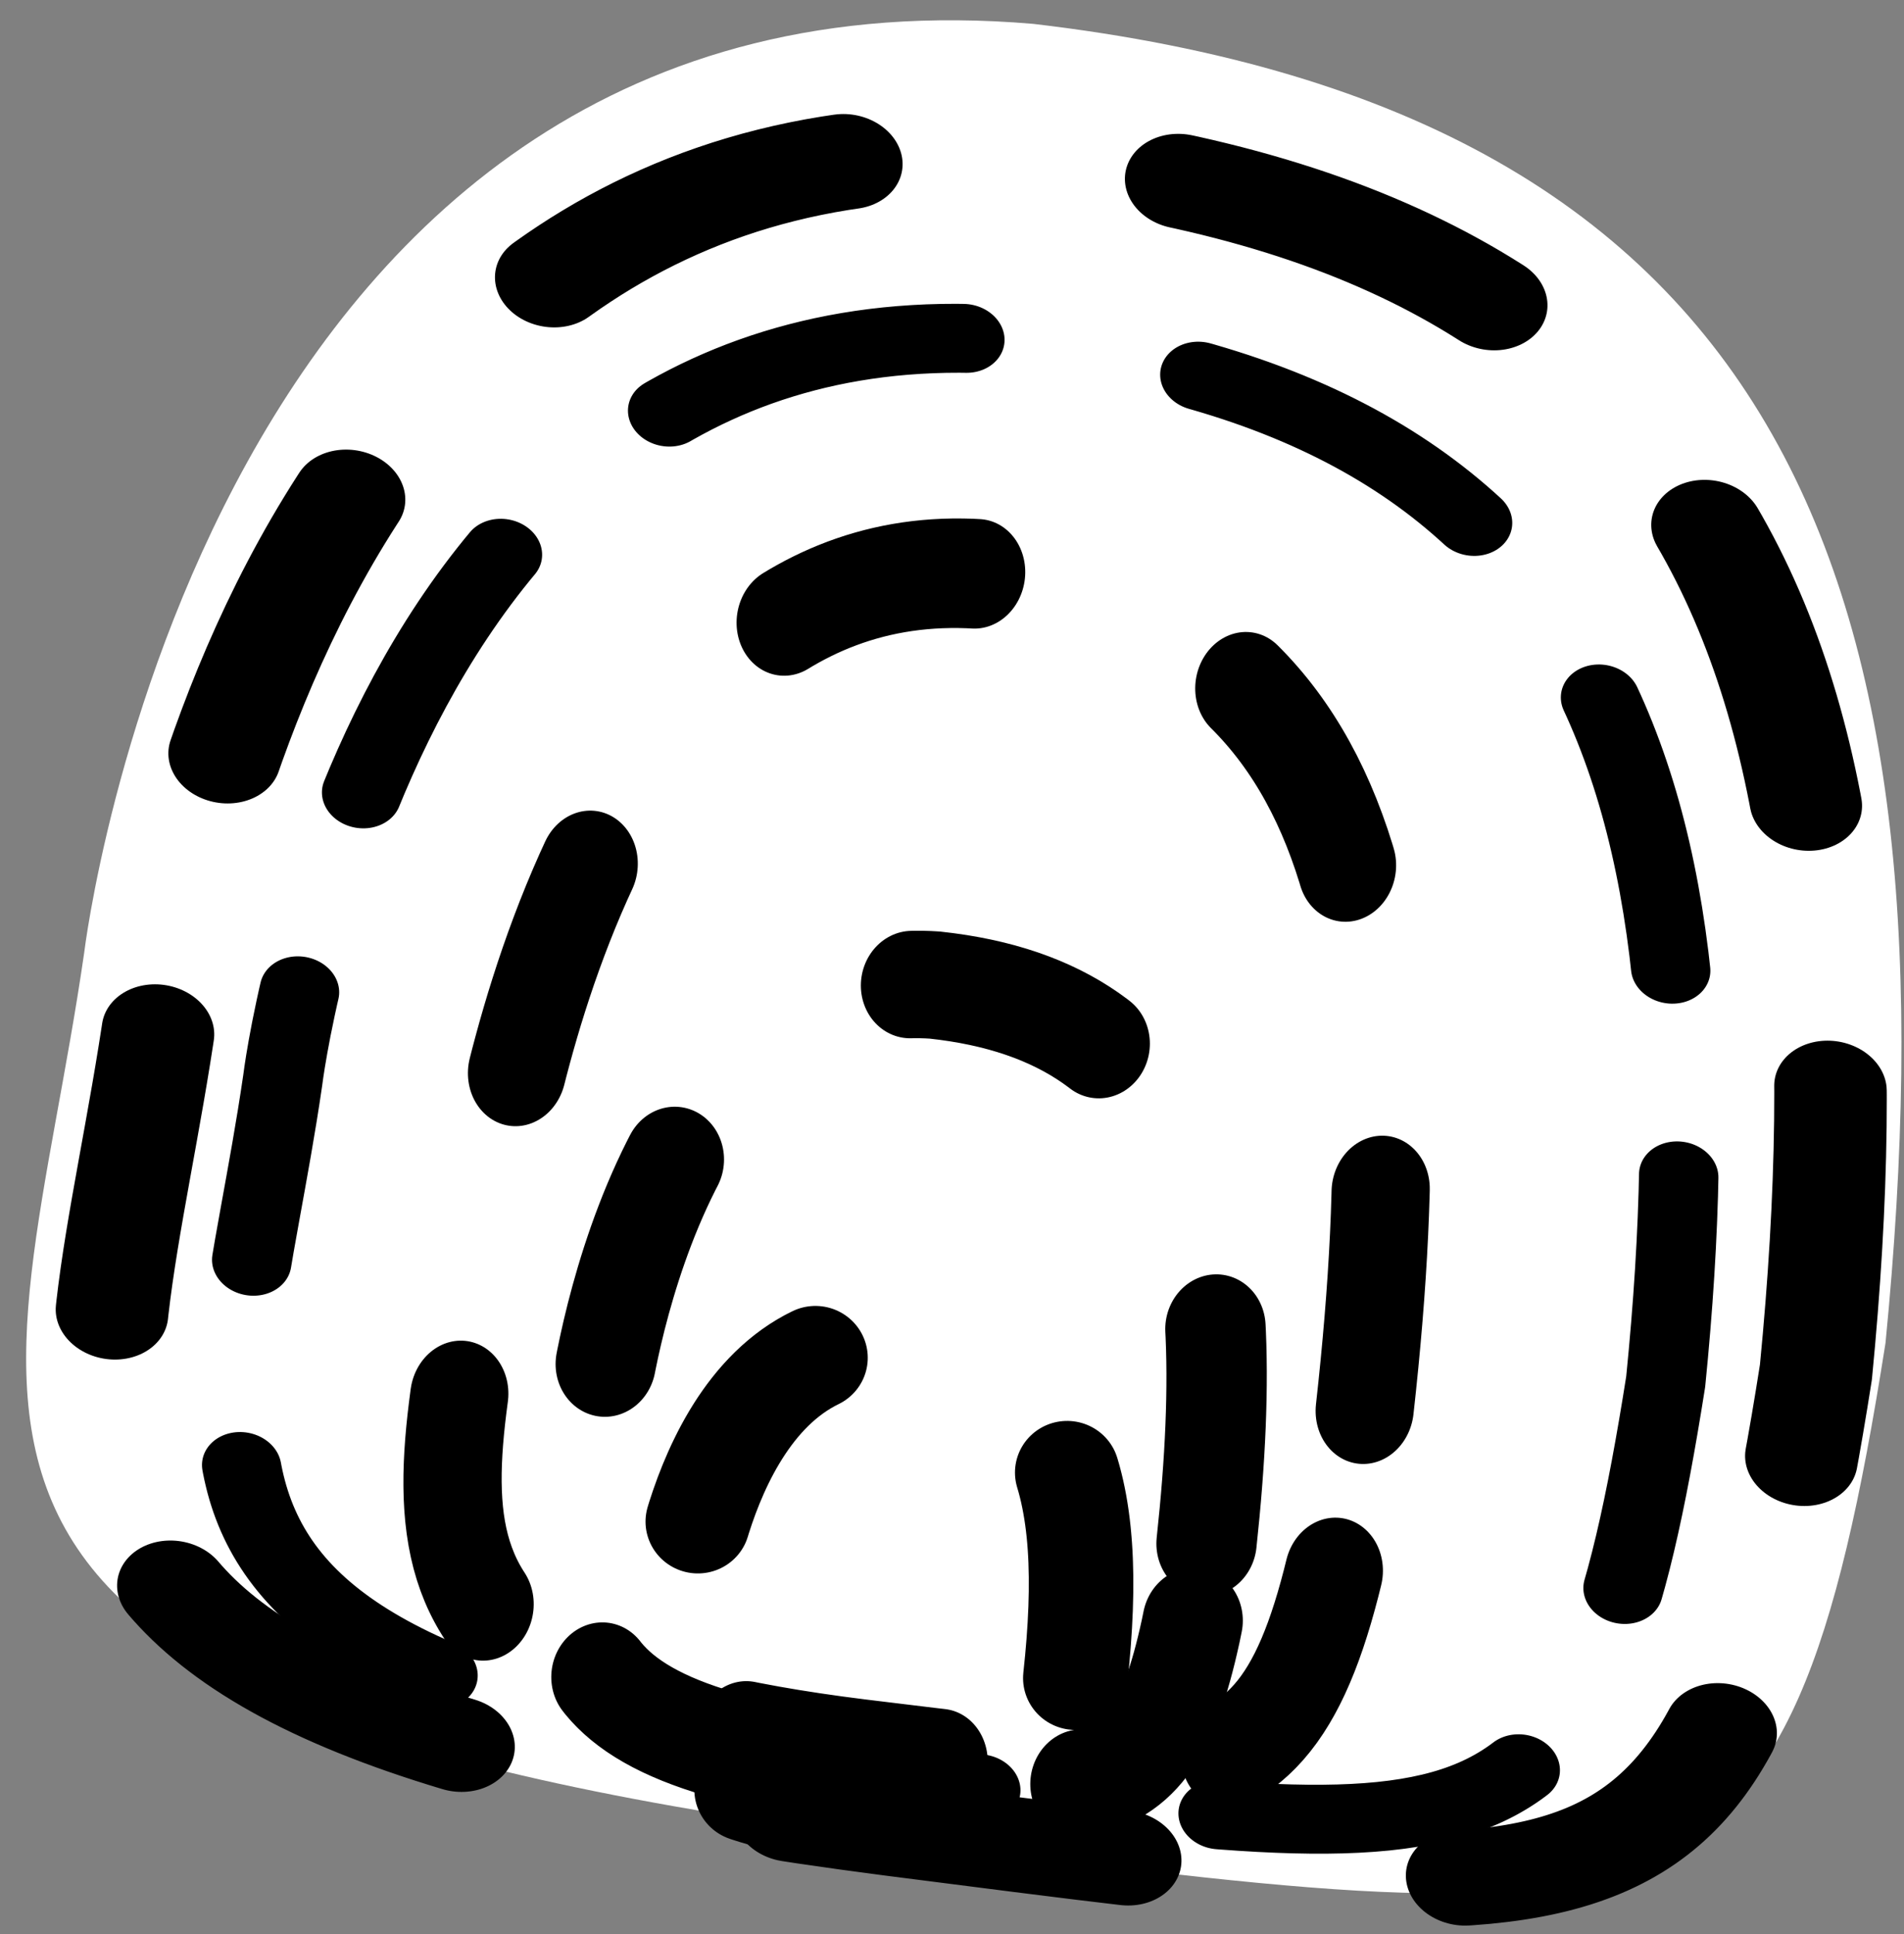 <?xml version="1.0" encoding="UTF-8" standalone="no"?>
<!DOCTYPE svg PUBLIC "-//W3C//DTD SVG 1.1//EN" "http://www.w3.org/Graphics/SVG/1.1/DTD/svg11.dtd">
<svg width="100%" height="100%" viewBox="0 0 64 65" version="1.1" xmlns="http://www.w3.org/2000/svg" xmlns:xlink="http://www.w3.org/1999/xlink" xml:space="preserve" xmlns:serif="http://www.serif.com/" style="fill-rule:evenodd;clip-rule:evenodd;stroke-linecap:round;stroke-linejoin:round;stroke-miterlimit:1.5;">
    <rect x="0" y="0" width="64" height="65" fill="#808080" stroke="none"/>
    <g transform="matrix(1,0,0,1,-601,-218)">
        <g transform="matrix(1,0.019,-0.019,1,62.674,-56.251)">
            <g id="ケーキの屋根裏扉9">
                <g transform="matrix(0.444,0.059,-0.049,0.371,515.373,220.826)">
                    <path d="M229.471,198.06C226.482,130.153 208.788,90.098 151.43,92.479C89.043,97.398 91.453,187.789 91.453,187.789C91.693,230.912 80.887,257.616 160.252,255.542C220.531,253.856 229.191,254.668 229.471,198.06Z" style="fill:white;"/>
                </g>
                <g transform="matrix(0.408,0.054,-0.045,0.342,520.522,228.739)">
                    <path d="M229.471,198.06C226.482,130.153 208.788,90.098 151.43,92.479C89.043,97.398 91.453,187.789 91.453,187.789C91.693,230.912 80.887,257.616 160.252,255.542C220.531,253.856 229.191,254.668 229.471,198.06Z" style="fill:none;stroke:black;stroke-width:9.22px;stroke-dasharray:27.66,9.22,0,18.44;"/>
                </g>
                <g transform="matrix(0.341,0.045,-0.039,0.294,529.667,240.725)">
                    <path d="M229.471,198.06C226.482,130.153 208.788,90.098 151.43,92.479C89.043,97.398 91.453,187.789 91.453,187.789C91.693,230.912 80.887,257.616 160.252,255.542C220.531,253.856 229.191,254.668 229.471,198.06Z" style="fill:none;stroke:black;stroke-width:7.78px;stroke-dasharray:23.34,23.34,7.78,0;"/>
                </g>
                <g transform="matrix(0.216,0.029,-0.032,0.242,546.869,255.815)">
                    <path d="M229.471,198.06C226.482,130.153 208.788,90.098 151.43,92.479C89.043,97.398 91.453,187.789 91.453,187.789C91.693,230.912 80.887,257.616 160.252,255.542C220.531,253.856 229.191,254.668 229.471,198.06Z" style="fill:none;stroke:black;stroke-width:15.11px;stroke-dasharray:30.22,30.22,0,15.11;"/>
                </g>
                <g transform="matrix(0.15,0.02,-0.021,0.161,554.606,278.508)">
                    <path d="M229.471,198.06C226.482,130.153 208.788,90.098 151.43,92.479C89.043,97.398 91.453,187.789 91.453,187.789C91.693,230.912 80.887,257.616 160.252,255.542C220.531,253.856 229.191,254.668 229.471,198.06Z" style="fill:none;stroke:black;stroke-width:22.26px;stroke-dasharray:44.53,44.53,0,22.26;"/>
                </g>
                <g transform="matrix(0.097,0.013,-0.013,0.096,560.86,297.625)">
                    <path d="M229.471,198.06C226.482,130.153 208.788,90.098 151.43,92.479C89.043,97.398 91.453,187.789 91.453,187.789C91.693,230.912 80.887,257.616 160.252,255.542C220.531,253.856 229.191,254.668 229.471,198.06Z" style="fill:none;stroke:black;stroke-width:35.89px;stroke-dasharray:71.79,71.79,0,35.89;"/>
                </g>
            </g>
        </g>
    </g>
</svg>
